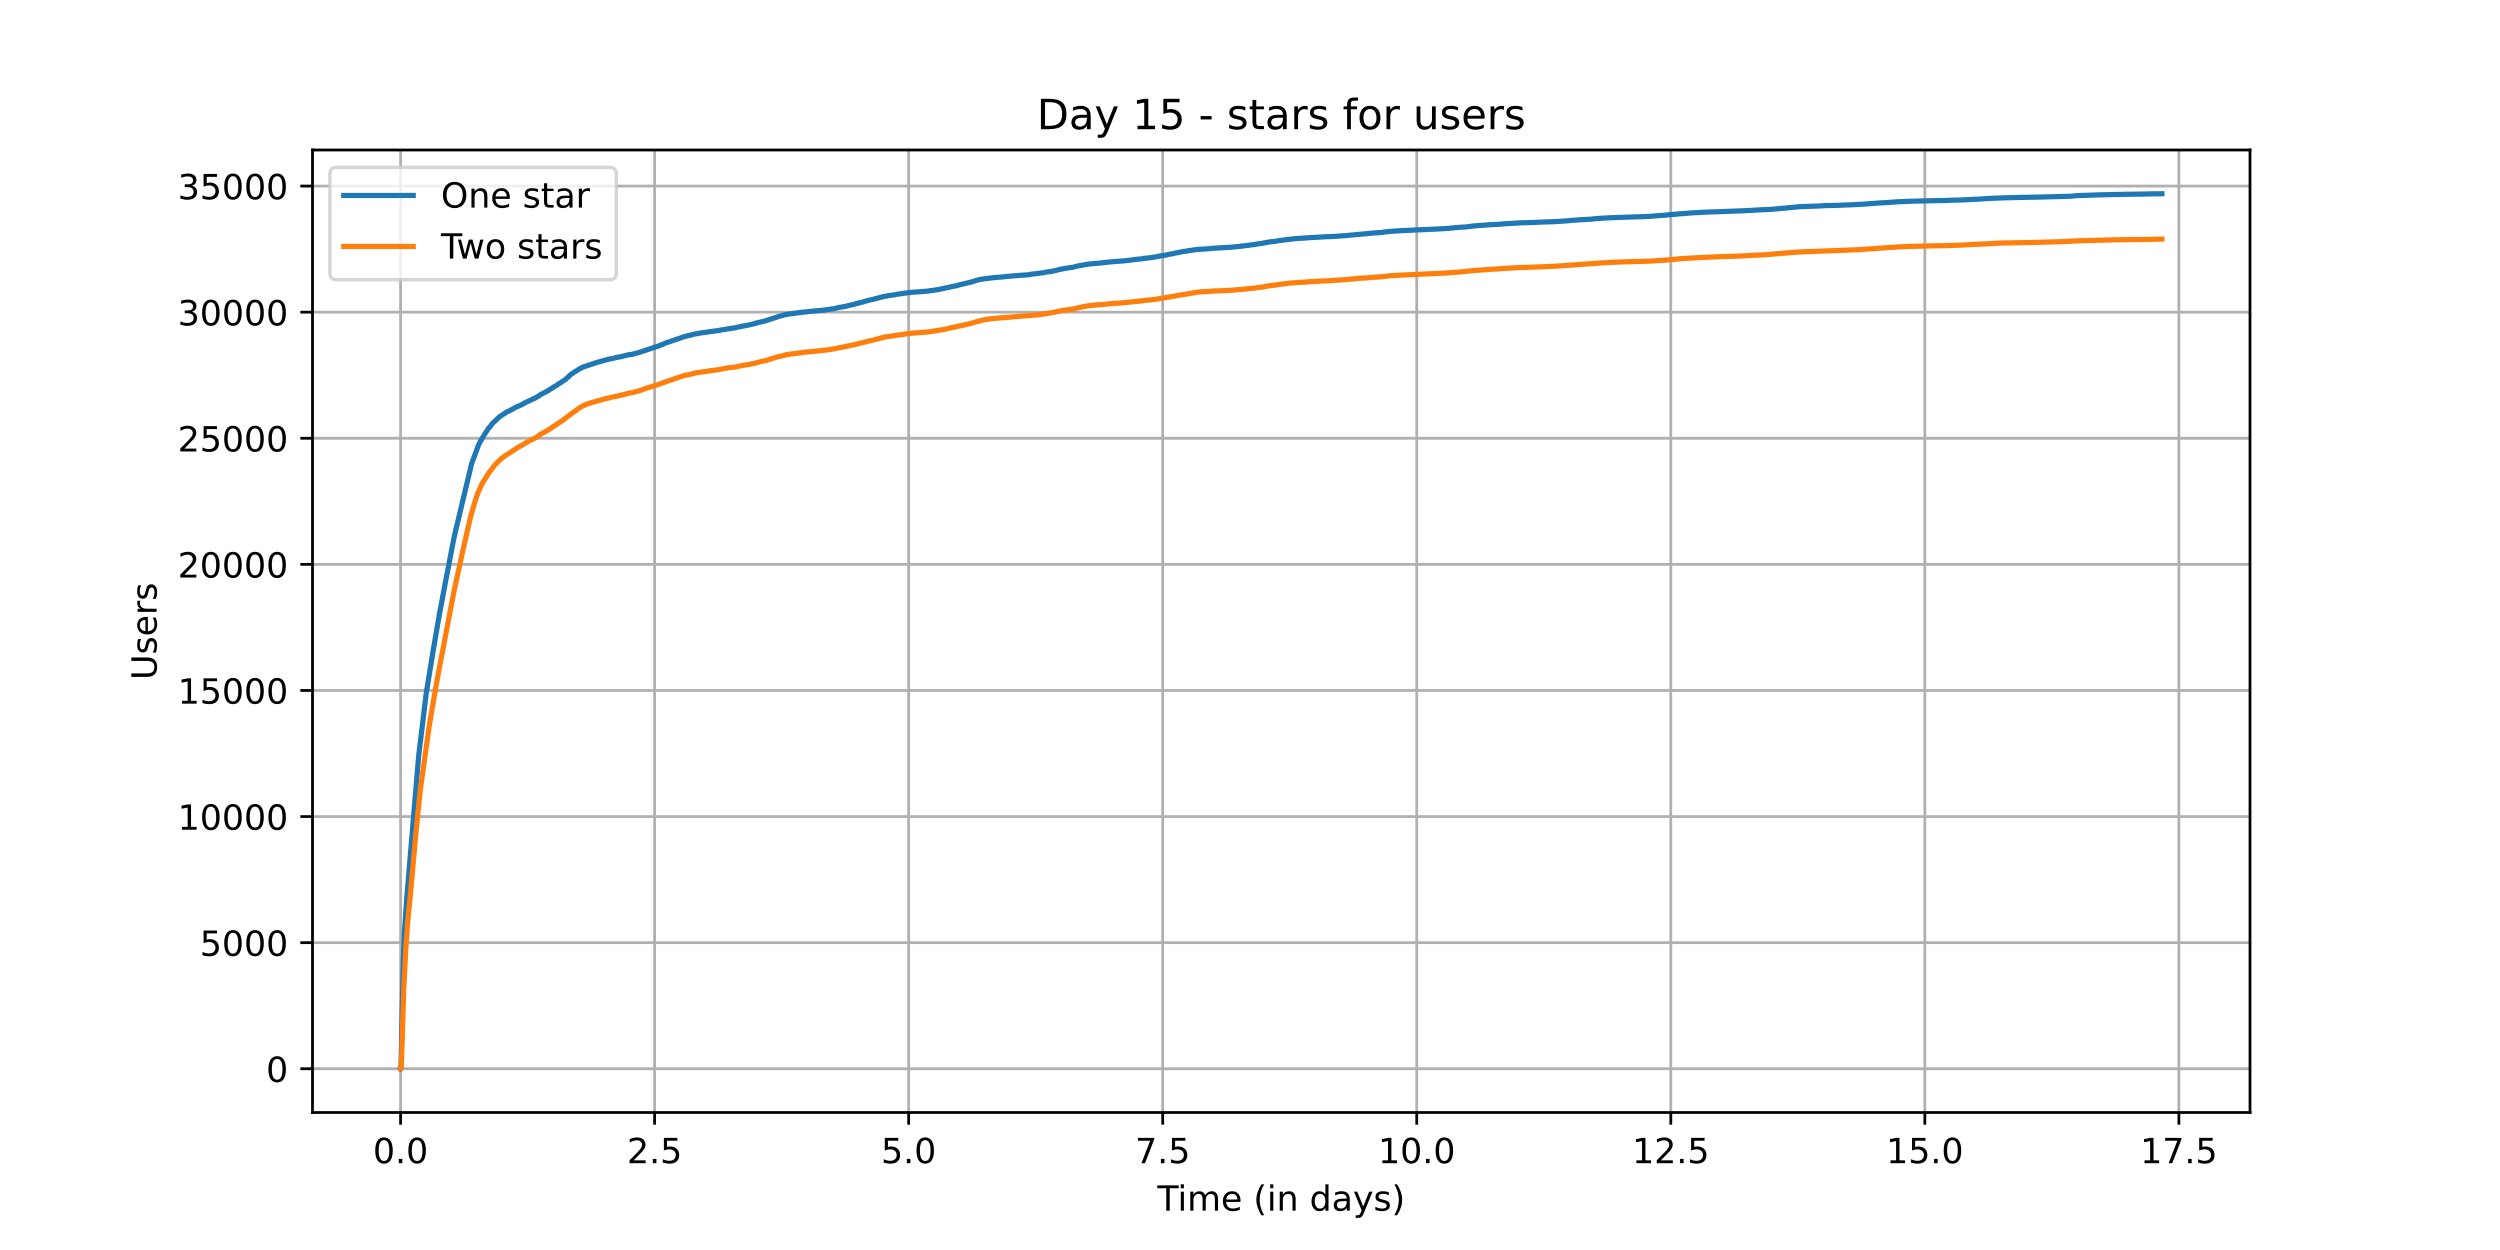 <?xml version="1.0" encoding="utf-8" standalone="no"?>
<!DOCTYPE svg PUBLIC "-//W3C//DTD SVG 1.1//EN"
  "http://www.w3.org/Graphics/SVG/1.1/DTD/svg11.dtd">
<!-- Created with matplotlib (https://matplotlib.org/) -->
<svg height="360pt" version="1.1" viewBox="0 0 720 360" width="720pt" xmlns="http://www.w3.org/2000/svg" xmlns:xlink="http://www.w3.org/1999/xlink">
 <defs>
  <style type="text/css">*{stroke-linecap:butt;stroke-linejoin:round;}</style>
 </defs>
 <g id="figure_1">
  <g id="patch_1">
   <path d="M 0 360 
L 720 360 
L 720 0 
L 0 0 
z
" style="fill:#ffffff;"/>
  </g>
  <g id="axes_1">
   <g id="patch_2">
    <path d="M 90 320.4 
L 648 320.4 
L 648 43.2 
L 90 43.2 
z
" style="fill:#ffffff;"/>
   </g>
   <g id="matplotlib.axis_1">
    <g id="xtick_1">
     <g id="line2d_1">
      <path clip-path="url(#p271e8764bf)" d="M 115.364 320.4 
L 115.364 43.2 
" style="fill:none;stroke:#b0b0b0;stroke-linecap:square;stroke-width:0.8;"/>
     </g>
     <g id="line2d_2">
      <defs>
       <path d="M 0 0 
L 0 3.5 
" id="m1f4ea721f4" style="stroke:#000000;stroke-width:0.8;"/>
      </defs>
      <g>
       <use style="stroke:#000000;stroke-width:0.8;" x="115.364" xlink:href="#m1f4ea721f4" y="320.4"/>
      </g>
     </g>
     <g id="text_1">
      <!-- 0.0 -->
      <g transform="translate(107.412 334.998)scale(0.1 -0.1)">
       <defs>
        <path d="M 31.781 66.406 
Q 24.172 66.406 20.328 58.906 
Q 16.5 51.422 16.5 36.375 
Q 16.5 21.391 20.328 13.891 
Q 24.172 6.391 31.781 6.391 
Q 39.453 6.391 43.281 13.891 
Q 47.125 21.391 47.125 36.375 
Q 47.125 51.422 43.281 58.906 
Q 39.453 66.406 31.781 66.406 
z
M 31.781 74.219 
Q 44.047 74.219 50.516 64.516 
Q 56.984 54.828 56.984 36.375 
Q 56.984 17.969 50.516 8.266 
Q 44.047 -1.422 31.781 -1.422 
Q 19.531 -1.422 13.062 8.266 
Q 6.594 17.969 6.594 36.375 
Q 6.594 54.828 13.062 64.516 
Q 19.531 74.219 31.781 74.219 
z
" id="DejaVuSans-48"/>
        <path d="M 10.688 12.406 
L 21 12.406 
L 21 0 
L 10.688 0 
z
" id="DejaVuSans-46"/>
       </defs>
       <use xlink:href="#DejaVuSans-48"/>
       <use x="63.623" xlink:href="#DejaVuSans-46"/>
       <use x="95.41" xlink:href="#DejaVuSans-48"/>
      </g>
     </g>
    </g>
    <g id="xtick_2">
     <g id="line2d_3">
      <path clip-path="url(#p271e8764bf)" d="M 188.529 320.4 
L 188.529 43.2 
" style="fill:none;stroke:#b0b0b0;stroke-linecap:square;stroke-width:0.8;"/>
     </g>
     <g id="line2d_4">
      <g>
       <use style="stroke:#000000;stroke-width:0.8;" x="188.529" xlink:href="#m1f4ea721f4" y="320.4"/>
      </g>
     </g>
     <g id="text_2">
      <!-- 2.5 -->
      <g transform="translate(180.577 334.998)scale(0.1 -0.1)">
       <defs>
        <path d="M 19.188 8.297 
L 53.609 8.297 
L 53.609 0 
L 7.328 0 
L 7.328 8.297 
Q 12.938 14.109 22.625 23.891 
Q 32.328 33.688 34.812 36.531 
Q 39.547 41.844 41.422 45.531 
Q 43.312 49.219 43.312 52.781 
Q 43.312 58.594 39.234 62.25 
Q 35.156 65.922 28.609 65.922 
Q 23.969 65.922 18.812 64.312 
Q 13.672 62.703 7.812 59.422 
L 7.812 69.391 
Q 13.766 71.781 18.938 73 
Q 24.125 74.219 28.422 74.219 
Q 39.75 74.219 46.484 68.547 
Q 53.219 62.891 53.219 53.422 
Q 53.219 48.922 51.531 44.891 
Q 49.859 40.875 45.406 35.406 
Q 44.188 33.984 37.641 27.219 
Q 31.109 20.453 19.188 8.297 
z
" id="DejaVuSans-50"/>
        <path d="M 10.797 72.906 
L 49.516 72.906 
L 49.516 64.594 
L 19.828 64.594 
L 19.828 46.734 
Q 21.969 47.469 24.109 47.828 
Q 26.266 48.188 28.422 48.188 
Q 40.625 48.188 47.75 41.5 
Q 54.891 34.812 54.891 23.391 
Q 54.891 11.625 47.562 5.094 
Q 40.234 -1.422 26.906 -1.422 
Q 22.312 -1.422 17.547 -0.641 
Q 12.797 0.141 7.719 1.703 
L 7.719 11.625 
Q 12.109 9.234 16.797 8.062 
Q 21.484 6.891 26.703 6.891 
Q 35.156 6.891 40.078 11.328 
Q 45.016 15.766 45.016 23.391 
Q 45.016 31 40.078 35.438 
Q 35.156 39.891 26.703 39.891 
Q 22.75 39.891 18.812 39.016 
Q 14.891 38.141 10.797 36.281 
z
" id="DejaVuSans-53"/>
       </defs>
       <use xlink:href="#DejaVuSans-50"/>
       <use x="63.623" xlink:href="#DejaVuSans-46"/>
       <use x="95.41" xlink:href="#DejaVuSans-53"/>
      </g>
     </g>
    </g>
    <g id="xtick_3">
     <g id="line2d_5">
      <path clip-path="url(#p271e8764bf)" d="M 261.694 320.4 
L 261.694 43.2 
" style="fill:none;stroke:#b0b0b0;stroke-linecap:square;stroke-width:0.8;"/>
     </g>
     <g id="line2d_6">
      <g>
       <use style="stroke:#000000;stroke-width:0.8;" x="261.694" xlink:href="#m1f4ea721f4" y="320.4"/>
      </g>
     </g>
     <g id="text_3">
      <!-- 5.0 -->
      <g transform="translate(253.742 334.998)scale(0.1 -0.1)">
       <use xlink:href="#DejaVuSans-53"/>
       <use x="63.623" xlink:href="#DejaVuSans-46"/>
       <use x="95.41" xlink:href="#DejaVuSans-48"/>
      </g>
     </g>
    </g>
    <g id="xtick_4">
     <g id="line2d_7">
      <path clip-path="url(#p271e8764bf)" d="M 334.859 320.4 
L 334.859 43.2 
" style="fill:none;stroke:#b0b0b0;stroke-linecap:square;stroke-width:0.8;"/>
     </g>
     <g id="line2d_8">
      <g>
       <use style="stroke:#000000;stroke-width:0.8;" x="334.859" xlink:href="#m1f4ea721f4" y="320.4"/>
      </g>
     </g>
     <g id="text_4">
      <!-- 7.5 -->
      <g transform="translate(326.907 334.998)scale(0.1 -0.1)">
       <defs>
        <path d="M 8.203 72.906 
L 55.078 72.906 
L 55.078 68.703 
L 28.609 0 
L 18.312 0 
L 43.219 64.594 
L 8.203 64.594 
z
" id="DejaVuSans-55"/>
       </defs>
       <use xlink:href="#DejaVuSans-55"/>
       <use x="63.623" xlink:href="#DejaVuSans-46"/>
       <use x="95.41" xlink:href="#DejaVuSans-53"/>
      </g>
     </g>
    </g>
    <g id="xtick_5">
     <g id="line2d_9">
      <path clip-path="url(#p271e8764bf)" d="M 408.024 320.4 
L 408.024 43.2 
" style="fill:none;stroke:#b0b0b0;stroke-linecap:square;stroke-width:0.8;"/>
     </g>
     <g id="line2d_10">
      <g>
       <use style="stroke:#000000;stroke-width:0.8;" x="408.024" xlink:href="#m1f4ea721f4" y="320.4"/>
      </g>
     </g>
     <g id="text_5">
      <!-- 10.0 -->
      <g transform="translate(396.891 334.998)scale(0.1 -0.1)">
       <defs>
        <path d="M 12.406 8.297 
L 28.516 8.297 
L 28.516 63.922 
L 10.984 60.406 
L 10.984 69.391 
L 28.422 72.906 
L 38.281 72.906 
L 38.281 8.297 
L 54.391 8.297 
L 54.391 0 
L 12.406 0 
z
" id="DejaVuSans-49"/>
       </defs>
       <use xlink:href="#DejaVuSans-49"/>
       <use x="63.623" xlink:href="#DejaVuSans-48"/>
       <use x="127.246" xlink:href="#DejaVuSans-46"/>
       <use x="159.033" xlink:href="#DejaVuSans-48"/>
      </g>
     </g>
    </g>
    <g id="xtick_6">
     <g id="line2d_11">
      <path clip-path="url(#p271e8764bf)" d="M 481.189 320.4 
L 481.189 43.2 
" style="fill:none;stroke:#b0b0b0;stroke-linecap:square;stroke-width:0.8;"/>
     </g>
     <g id="line2d_12">
      <g>
       <use style="stroke:#000000;stroke-width:0.8;" x="481.189" xlink:href="#m1f4ea721f4" y="320.4"/>
      </g>
     </g>
     <g id="text_6">
      <!-- 12.5 -->
      <g transform="translate(470.056 334.998)scale(0.1 -0.1)">
       <use xlink:href="#DejaVuSans-49"/>
       <use x="63.623" xlink:href="#DejaVuSans-50"/>
       <use x="127.246" xlink:href="#DejaVuSans-46"/>
       <use x="159.033" xlink:href="#DejaVuSans-53"/>
      </g>
     </g>
    </g>
    <g id="xtick_7">
     <g id="line2d_13">
      <path clip-path="url(#p271e8764bf)" d="M 554.354 320.4 
L 554.354 43.2 
" style="fill:none;stroke:#b0b0b0;stroke-linecap:square;stroke-width:0.8;"/>
     </g>
     <g id="line2d_14">
      <g>
       <use style="stroke:#000000;stroke-width:0.8;" x="554.354" xlink:href="#m1f4ea721f4" y="320.4"/>
      </g>
     </g>
     <g id="text_7">
      <!-- 15.0 -->
      <g transform="translate(543.221 334.998)scale(0.1 -0.1)">
       <use xlink:href="#DejaVuSans-49"/>
       <use x="63.623" xlink:href="#DejaVuSans-53"/>
       <use x="127.246" xlink:href="#DejaVuSans-46"/>
       <use x="159.033" xlink:href="#DejaVuSans-48"/>
      </g>
     </g>
    </g>
    <g id="xtick_8">
     <g id="line2d_15">
      <path clip-path="url(#p271e8764bf)" d="M 627.519 320.4 
L 627.519 43.2 
" style="fill:none;stroke:#b0b0b0;stroke-linecap:square;stroke-width:0.8;"/>
     </g>
     <g id="line2d_16">
      <g>
       <use style="stroke:#000000;stroke-width:0.8;" x="627.519" xlink:href="#m1f4ea721f4" y="320.4"/>
      </g>
     </g>
     <g id="text_8">
      <!-- 17.5 -->
      <g transform="translate(616.386 334.998)scale(0.1 -0.1)">
       <use xlink:href="#DejaVuSans-49"/>
       <use x="63.623" xlink:href="#DejaVuSans-55"/>
       <use x="127.246" xlink:href="#DejaVuSans-46"/>
       <use x="159.033" xlink:href="#DejaVuSans-53"/>
      </g>
     </g>
    </g>
    <g id="text_9">
     <!-- Time (in days) -->
     <g transform="translate(333.327 348.677)scale(0.1 -0.1)">
      <defs>
       <path d="M -0.297 72.906 
L 61.375 72.906 
L 61.375 64.594 
L 35.5 64.594 
L 35.5 0 
L 25.594 0 
L 25.594 64.594 
L -0.297 64.594 
z
" id="DejaVuSans-84"/>
       <path d="M 9.422 54.688 
L 18.406 54.688 
L 18.406 0 
L 9.422 0 
z
M 9.422 75.984 
L 18.406 75.984 
L 18.406 64.594 
L 9.422 64.594 
z
" id="DejaVuSans-105"/>
       <path d="M 52 44.188 
Q 55.375 50.25 60.062 53.125 
Q 64.75 56 71.094 56 
Q 79.641 56 84.281 50.016 
Q 88.922 44.047 88.922 33.016 
L 88.922 0 
L 79.891 0 
L 79.891 32.719 
Q 79.891 40.578 77.094 44.375 
Q 74.312 48.188 68.609 48.188 
Q 61.625 48.188 57.562 43.547 
Q 53.516 38.922 53.516 30.906 
L 53.516 0 
L 44.484 0 
L 44.484 32.719 
Q 44.484 40.625 41.703 44.406 
Q 38.922 48.188 33.109 48.188 
Q 26.219 48.188 22.156 43.531 
Q 18.109 38.875 18.109 30.906 
L 18.109 0 
L 9.078 0 
L 9.078 54.688 
L 18.109 54.688 
L 18.109 46.188 
Q 21.188 51.219 25.484 53.609 
Q 29.781 56 35.688 56 
Q 41.656 56 45.828 52.969 
Q 50 49.953 52 44.188 
z
" id="DejaVuSans-109"/>
       <path d="M 56.203 29.594 
L 56.203 25.203 
L 14.891 25.203 
Q 15.484 15.922 20.484 11.062 
Q 25.484 6.203 34.422 6.203 
Q 39.594 6.203 44.453 7.469 
Q 49.312 8.734 54.109 11.281 
L 54.109 2.781 
Q 49.266 0.734 44.188 -0.344 
Q 39.109 -1.422 33.891 -1.422 
Q 20.797 -1.422 13.156 6.188 
Q 5.516 13.812 5.516 26.812 
Q 5.516 40.234 12.766 48.109 
Q 20.016 56 32.328 56 
Q 43.359 56 49.781 48.891 
Q 56.203 41.797 56.203 29.594 
z
M 47.219 32.234 
Q 47.125 39.594 43.094 43.984 
Q 39.062 48.391 32.422 48.391 
Q 24.906 48.391 20.391 44.141 
Q 15.875 39.891 15.188 32.172 
z
" id="DejaVuSans-101"/>
       <path id="DejaVuSans-32"/>
       <path d="M 31 75.875 
Q 24.469 64.656 21.281 53.656 
Q 18.109 42.672 18.109 31.391 
Q 18.109 20.125 21.312 9.062 
Q 24.516 -2 31 -13.188 
L 23.188 -13.188 
Q 15.875 -1.703 12.234 9.375 
Q 8.594 20.453 8.594 31.391 
Q 8.594 42.281 12.203 53.312 
Q 15.828 64.359 23.188 75.875 
z
" id="DejaVuSans-40"/>
       <path d="M 54.891 33.016 
L 54.891 0 
L 45.906 0 
L 45.906 32.719 
Q 45.906 40.484 42.875 44.328 
Q 39.844 48.188 33.797 48.188 
Q 26.516 48.188 22.312 43.547 
Q 18.109 38.922 18.109 30.906 
L 18.109 0 
L 9.078 0 
L 9.078 54.688 
L 18.109 54.688 
L 18.109 46.188 
Q 21.344 51.125 25.703 53.562 
Q 30.078 56 35.797 56 
Q 45.219 56 50.047 50.172 
Q 54.891 44.344 54.891 33.016 
z
" id="DejaVuSans-110"/>
       <path d="M 45.406 46.391 
L 45.406 75.984 
L 54.391 75.984 
L 54.391 0 
L 45.406 0 
L 45.406 8.203 
Q 42.578 3.328 38.25 0.953 
Q 33.938 -1.422 27.875 -1.422 
Q 17.969 -1.422 11.734 6.484 
Q 5.516 14.406 5.516 27.297 
Q 5.516 40.188 11.734 48.094 
Q 17.969 56 27.875 56 
Q 33.938 56 38.25 53.625 
Q 42.578 51.266 45.406 46.391 
z
M 14.797 27.297 
Q 14.797 17.391 18.875 11.75 
Q 22.953 6.109 30.078 6.109 
Q 37.203 6.109 41.297 11.75 
Q 45.406 17.391 45.406 27.297 
Q 45.406 37.203 41.297 42.844 
Q 37.203 48.484 30.078 48.484 
Q 22.953 48.484 18.875 42.844 
Q 14.797 37.203 14.797 27.297 
z
" id="DejaVuSans-100"/>
       <path d="M 34.281 27.484 
Q 23.391 27.484 19.188 25 
Q 14.984 22.516 14.984 16.5 
Q 14.984 11.719 18.141 8.906 
Q 21.297 6.109 26.703 6.109 
Q 34.188 6.109 38.703 11.406 
Q 43.219 16.703 43.219 25.484 
L 43.219 27.484 
z
M 52.203 31.203 
L 52.203 0 
L 43.219 0 
L 43.219 8.297 
Q 40.141 3.328 35.547 0.953 
Q 30.953 -1.422 24.312 -1.422 
Q 15.922 -1.422 10.953 3.297 
Q 6 8.016 6 15.922 
Q 6 25.141 12.172 29.828 
Q 18.359 34.516 30.609 34.516 
L 43.219 34.516 
L 43.219 35.406 
Q 43.219 41.609 39.141 45 
Q 35.062 48.391 27.688 48.391 
Q 23 48.391 18.547 47.266 
Q 14.109 46.141 10.016 43.891 
L 10.016 52.203 
Q 14.938 54.109 19.578 55.047 
Q 24.219 56 28.609 56 
Q 40.484 56 46.344 49.844 
Q 52.203 43.703 52.203 31.203 
z
" id="DejaVuSans-97"/>
       <path d="M 32.172 -5.078 
Q 28.375 -14.844 24.75 -17.812 
Q 21.141 -20.797 15.094 -20.797 
L 7.906 -20.797 
L 7.906 -13.281 
L 13.188 -13.281 
Q 16.891 -13.281 18.938 -11.516 
Q 21 -9.766 23.484 -3.219 
L 25.094 0.875 
L 2.984 54.688 
L 12.5 54.688 
L 29.594 11.922 
L 46.688 54.688 
L 56.203 54.688 
z
" id="DejaVuSans-121"/>
       <path d="M 44.281 53.078 
L 44.281 44.578 
Q 40.484 46.531 36.375 47.5 
Q 32.281 48.484 27.875 48.484 
Q 21.188 48.484 17.844 46.438 
Q 14.5 44.391 14.5 40.281 
Q 14.5 37.156 16.891 35.375 
Q 19.281 33.594 26.516 31.984 
L 29.594 31.297 
Q 39.156 29.25 43.188 25.516 
Q 47.219 21.781 47.219 15.094 
Q 47.219 7.469 41.188 3.016 
Q 35.156 -1.422 24.609 -1.422 
Q 20.219 -1.422 15.453 -0.562 
Q 10.688 0.297 5.422 2 
L 5.422 11.281 
Q 10.406 8.688 15.234 7.391 
Q 20.062 6.109 24.812 6.109 
Q 31.156 6.109 34.562 8.281 
Q 37.984 10.453 37.984 14.406 
Q 37.984 18.062 35.516 20.016 
Q 33.062 21.969 24.703 23.781 
L 21.578 24.516 
Q 13.234 26.266 9.516 29.906 
Q 5.812 33.547 5.812 39.891 
Q 5.812 47.609 11.281 51.797 
Q 16.75 56 26.812 56 
Q 31.781 56 36.172 55.266 
Q 40.578 54.547 44.281 53.078 
z
" id="DejaVuSans-115"/>
       <path d="M 8.016 75.875 
L 15.828 75.875 
Q 23.141 64.359 26.781 53.312 
Q 30.422 42.281 30.422 31.391 
Q 30.422 20.453 26.781 9.375 
Q 23.141 -1.703 15.828 -13.188 
L 8.016 -13.188 
Q 14.5 -2 17.703 9.062 
Q 20.906 20.125 20.906 31.391 
Q 20.906 42.672 17.703 53.656 
Q 14.5 64.656 8.016 75.875 
z
" id="DejaVuSans-41"/>
      </defs>
      <use xlink:href="#DejaVuSans-84"/>
      <use x="57.959" xlink:href="#DejaVuSans-105"/>
      <use x="85.742" xlink:href="#DejaVuSans-109"/>
      <use x="183.154" xlink:href="#DejaVuSans-101"/>
      <use x="244.678" xlink:href="#DejaVuSans-32"/>
      <use x="276.465" xlink:href="#DejaVuSans-40"/>
      <use x="315.479" xlink:href="#DejaVuSans-105"/>
      <use x="343.262" xlink:href="#DejaVuSans-110"/>
      <use x="406.641" xlink:href="#DejaVuSans-32"/>
      <use x="438.428" xlink:href="#DejaVuSans-100"/>
      <use x="501.904" xlink:href="#DejaVuSans-97"/>
      <use x="563.184" xlink:href="#DejaVuSans-121"/>
      <use x="622.363" xlink:href="#DejaVuSans-115"/>
      <use x="674.463" xlink:href="#DejaVuSans-41"/>
     </g>
    </g>
   </g>
   <g id="matplotlib.axis_2">
    <g id="ytick_1">
     <g id="line2d_17">
      <path clip-path="url(#p271e8764bf)" d="M 90 307.8 
L 648 307.8 
" style="fill:none;stroke:#b0b0b0;stroke-linecap:square;stroke-width:0.8;"/>
     </g>
     <g id="line2d_18">
      <defs>
       <path d="M 0 0 
L -3.5 0 
" id="m365f421723" style="stroke:#000000;stroke-width:0.8;"/>
      </defs>
      <g>
       <use style="stroke:#000000;stroke-width:0.8;" x="90" xlink:href="#m365f421723" y="307.8"/>
      </g>
     </g>
     <g id="text_10">
      <!-- 0 -->
      <g transform="translate(76.638 311.599)scale(0.1 -0.1)">
       <use xlink:href="#DejaVuSans-48"/>
      </g>
     </g>
    </g>
    <g id="ytick_2">
     <g id="line2d_19">
      <path clip-path="url(#p271e8764bf)" d="M 90 271.485 
L 648 271.485 
" style="fill:none;stroke:#b0b0b0;stroke-linecap:square;stroke-width:0.8;"/>
     </g>
     <g id="line2d_20">
      <g>
       <use style="stroke:#000000;stroke-width:0.8;" x="90" xlink:href="#m365f421723" y="271.485"/>
      </g>
     </g>
     <g id="text_11">
      <!-- 5000 -->
      <g transform="translate(57.55 275.284)scale(0.1 -0.1)">
       <use xlink:href="#DejaVuSans-53"/>
       <use x="63.623" xlink:href="#DejaVuSans-48"/>
       <use x="127.246" xlink:href="#DejaVuSans-48"/>
       <use x="190.869" xlink:href="#DejaVuSans-48"/>
      </g>
     </g>
    </g>
    <g id="ytick_3">
     <g id="line2d_21">
      <path clip-path="url(#p271e8764bf)" d="M 90 235.169 
L 648 235.169 
" style="fill:none;stroke:#b0b0b0;stroke-linecap:square;stroke-width:0.8;"/>
     </g>
     <g id="line2d_22">
      <g>
       <use style="stroke:#000000;stroke-width:0.8;" x="90" xlink:href="#m365f421723" y="235.169"/>
      </g>
     </g>
     <g id="text_12">
      <!-- 10000 -->
      <g transform="translate(51.188 238.968)scale(0.1 -0.1)">
       <use xlink:href="#DejaVuSans-49"/>
       <use x="63.623" xlink:href="#DejaVuSans-48"/>
       <use x="127.246" xlink:href="#DejaVuSans-48"/>
       <use x="190.869" xlink:href="#DejaVuSans-48"/>
       <use x="254.492" xlink:href="#DejaVuSans-48"/>
      </g>
     </g>
    </g>
    <g id="ytick_4">
     <g id="line2d_23">
      <path clip-path="url(#p271e8764bf)" d="M 90 198.854 
L 648 198.854 
" style="fill:none;stroke:#b0b0b0;stroke-linecap:square;stroke-width:0.8;"/>
     </g>
     <g id="line2d_24">
      <g>
       <use style="stroke:#000000;stroke-width:0.8;" x="90" xlink:href="#m365f421723" y="198.854"/>
      </g>
     </g>
     <g id="text_13">
      <!-- 15000 -->
      <g transform="translate(51.188 202.653)scale(0.1 -0.1)">
       <use xlink:href="#DejaVuSans-49"/>
       <use x="63.623" xlink:href="#DejaVuSans-53"/>
       <use x="127.246" xlink:href="#DejaVuSans-48"/>
       <use x="190.869" xlink:href="#DejaVuSans-48"/>
       <use x="254.492" xlink:href="#DejaVuSans-48"/>
      </g>
     </g>
    </g>
    <g id="ytick_5">
     <g id="line2d_25">
      <path clip-path="url(#p271e8764bf)" d="M 90 162.538 
L 648 162.538 
" style="fill:none;stroke:#b0b0b0;stroke-linecap:square;stroke-width:0.8;"/>
     </g>
     <g id="line2d_26">
      <g>
       <use style="stroke:#000000;stroke-width:0.8;" x="90" xlink:href="#m365f421723" y="162.538"/>
      </g>
     </g>
     <g id="text_14">
      <!-- 20000 -->
      <g transform="translate(51.188 166.338)scale(0.1 -0.1)">
       <use xlink:href="#DejaVuSans-50"/>
       <use x="63.623" xlink:href="#DejaVuSans-48"/>
       <use x="127.246" xlink:href="#DejaVuSans-48"/>
       <use x="190.869" xlink:href="#DejaVuSans-48"/>
       <use x="254.492" xlink:href="#DejaVuSans-48"/>
      </g>
     </g>
    </g>
    <g id="ytick_6">
     <g id="line2d_27">
      <path clip-path="url(#p271e8764bf)" d="M 90 126.223 
L 648 126.223 
" style="fill:none;stroke:#b0b0b0;stroke-linecap:square;stroke-width:0.8;"/>
     </g>
     <g id="line2d_28">
      <g>
       <use style="stroke:#000000;stroke-width:0.8;" x="90" xlink:href="#m365f421723" y="126.223"/>
      </g>
     </g>
     <g id="text_15">
      <!-- 25000 -->
      <g transform="translate(51.188 130.022)scale(0.1 -0.1)">
       <use xlink:href="#DejaVuSans-50"/>
       <use x="63.623" xlink:href="#DejaVuSans-53"/>
       <use x="127.246" xlink:href="#DejaVuSans-48"/>
       <use x="190.869" xlink:href="#DejaVuSans-48"/>
       <use x="254.492" xlink:href="#DejaVuSans-48"/>
      </g>
     </g>
    </g>
    <g id="ytick_7">
     <g id="line2d_29">
      <path clip-path="url(#p271e8764bf)" d="M 90 89.907 
L 648 89.907 
" style="fill:none;stroke:#b0b0b0;stroke-linecap:square;stroke-width:0.8;"/>
     </g>
     <g id="line2d_30">
      <g>
       <use style="stroke:#000000;stroke-width:0.8;" x="90" xlink:href="#m365f421723" y="89.907"/>
      </g>
     </g>
     <g id="text_16">
      <!-- 30000 -->
      <g transform="translate(51.188 93.707)scale(0.1 -0.1)">
       <defs>
        <path d="M 40.578 39.312 
Q 47.656 37.797 51.625 33 
Q 55.609 28.219 55.609 21.188 
Q 55.609 10.406 48.188 4.484 
Q 40.766 -1.422 27.094 -1.422 
Q 22.516 -1.422 17.656 -0.516 
Q 12.797 0.391 7.625 2.203 
L 7.625 11.719 
Q 11.719 9.328 16.594 8.109 
Q 21.484 6.891 26.812 6.891 
Q 36.078 6.891 40.938 10.547 
Q 45.797 14.203 45.797 21.188 
Q 45.797 27.641 41.281 31.266 
Q 36.766 34.906 28.719 34.906 
L 20.219 34.906 
L 20.219 43.016 
L 29.109 43.016 
Q 36.375 43.016 40.234 45.922 
Q 44.094 48.828 44.094 54.297 
Q 44.094 59.906 40.109 62.906 
Q 36.141 65.922 28.719 65.922 
Q 24.656 65.922 20.016 65.031 
Q 15.375 64.156 9.812 62.312 
L 9.812 71.094 
Q 15.438 72.656 20.344 73.438 
Q 25.25 74.219 29.594 74.219 
Q 40.828 74.219 47.359 69.109 
Q 53.906 64.016 53.906 55.328 
Q 53.906 49.266 50.438 45.094 
Q 46.969 40.922 40.578 39.312 
z
" id="DejaVuSans-51"/>
       </defs>
       <use xlink:href="#DejaVuSans-51"/>
       <use x="63.623" xlink:href="#DejaVuSans-48"/>
       <use x="127.246" xlink:href="#DejaVuSans-48"/>
       <use x="190.869" xlink:href="#DejaVuSans-48"/>
       <use x="254.492" xlink:href="#DejaVuSans-48"/>
      </g>
     </g>
    </g>
    <g id="ytick_8">
     <g id="line2d_31">
      <path clip-path="url(#p271e8764bf)" d="M 90 53.592 
L 648 53.592 
" style="fill:none;stroke:#b0b0b0;stroke-linecap:square;stroke-width:0.8;"/>
     </g>
     <g id="line2d_32">
      <g>
       <use style="stroke:#000000;stroke-width:0.8;" x="90" xlink:href="#m365f421723" y="53.592"/>
      </g>
     </g>
     <g id="text_17">
      <!-- 35000 -->
      <g transform="translate(51.188 57.391)scale(0.1 -0.1)">
       <use xlink:href="#DejaVuSans-51"/>
       <use x="63.623" xlink:href="#DejaVuSans-53"/>
       <use x="127.246" xlink:href="#DejaVuSans-48"/>
       <use x="190.869" xlink:href="#DejaVuSans-48"/>
       <use x="254.492" xlink:href="#DejaVuSans-48"/>
      </g>
     </g>
    </g>
    <g id="text_18">
     <!-- Users -->
     <g transform="translate(45.108 195.801)rotate(-90)scale(0.1 -0.1)">
      <defs>
       <path d="M 8.688 72.906 
L 18.609 72.906 
L 18.609 28.609 
Q 18.609 16.891 22.844 11.734 
Q 27.094 6.594 36.625 6.594 
Q 46.094 6.594 50.344 11.734 
Q 54.594 16.891 54.594 28.609 
L 54.594 72.906 
L 64.5 72.906 
L 64.5 27.391 
Q 64.5 13.141 57.438 5.859 
Q 50.391 -1.422 36.625 -1.422 
Q 22.797 -1.422 15.734 5.859 
Q 8.688 13.141 8.688 27.391 
z
" id="DejaVuSans-85"/>
       <path d="M 41.109 46.297 
Q 39.594 47.172 37.812 47.578 
Q 36.031 48 33.891 48 
Q 26.266 48 22.188 43.047 
Q 18.109 38.094 18.109 28.812 
L 18.109 0 
L 9.078 0 
L 9.078 54.688 
L 18.109 54.688 
L 18.109 46.188 
Q 20.953 51.172 25.484 53.578 
Q 30.031 56 36.531 56 
Q 37.453 56 38.578 55.875 
Q 39.703 55.766 41.062 55.516 
z
" id="DejaVuSans-114"/>
      </defs>
      <use xlink:href="#DejaVuSans-85"/>
      <use x="73.193" xlink:href="#DejaVuSans-115"/>
      <use x="125.293" xlink:href="#DejaVuSans-101"/>
      <use x="186.816" xlink:href="#DejaVuSans-114"/>
      <use x="227.93" xlink:href="#DejaVuSans-115"/>
     </g>
    </g>
   </g>
   <g id="line2d_33">
    <path clip-path="url(#p271e8764bf)" d="M 115.364 307.8 
L 115.422 307.742 
L 115.503 306.558 
L 115.664 299.171 
L 116.187 275.654 
L 116.53 267.584 
L 117.154 258.593 
L 120.563 217.847 
L 122.758 199.638 
L 124.692 187.719 
L 124.914 186.412 
L 126.706 175.99 
L 126.988 174.61 
L 127.29 172.983 
L 128.579 166.119 
L 128.761 165.269 
L 129.163 163.134 
L 130.231 157.556 
L 130.573 155.813 
L 130.895 154.2 
L 135.812 133.588 
L 137.786 128.249 
L 137.867 128.06 
L 138.25 127.283 
L 139.781 124.727 
L 140.184 124.138 
L 140.627 123.419 
L 141.03 123.02 
L 141.332 122.613 
L 141.876 121.88 
L 142.057 121.72 
L 142.178 121.625 
L 142.42 121.4 
L 142.662 121.197 
L 142.943 120.906 
L 144.011 119.911 
L 144.192 119.802 
L 145.824 118.742 
L 145.965 118.633 
L 147.093 118.117 
L 147.938 117.631 
L 148.12 117.522 
L 148.744 117.195 
L 148.966 117.108 
L 149.248 116.999 
L 149.691 116.81 
L 150.557 116.403 
L 150.799 116.236 
L 150.959 116.127 
L 151.604 115.8 
L 152.712 115.285 
L 152.933 115.198 
L 153.114 115.103 
L 153.376 114.965 
L 153.658 114.863 
L 154.262 114.566 
L 154.605 114.34 
L 154.827 114.217 
L 155.311 113.926 
L 155.754 113.592 
L 156.016 113.483 
L 156.318 113.302 
L 156.56 113.193 
L 157.225 112.852 
L 157.526 112.684 
L 157.748 112.576 
L 158.07 112.358 
L 158.232 112.249 
L 159.581 111.399 
L 160.145 111.094 
L 160.428 110.876 
L 160.871 110.549 
L 161.072 110.447 
L 161.415 110.23 
L 161.616 110.121 
L 161.838 109.932 
L 161.999 109.837 
L 162.322 109.641 
L 162.665 109.409 
L 162.947 109.184 
L 163.753 108.472 
L 164.035 108.174 
L 164.236 107.993 
L 164.66 107.68 
L 164.821 107.571 
L 166.916 106.206 
L 167.621 105.85 
L 167.903 105.69 
L 168.246 105.588 
L 168.548 105.501 
L 172.194 104.288 
L 172.698 104.179 
L 174.611 103.613 
L 175.135 103.504 
L 175.336 103.439 
L 175.941 103.33 
L 176.626 103.192 
L 177.09 103.083 
L 177.412 102.974 
L 178.017 102.872 
L 178.279 102.814 
L 178.903 102.705 
L 180.031 102.414 
L 180.414 102.306 
L 181.139 102.153 
L 182.106 102.044 
L 183.577 101.63 
L 184.02 101.521 
L 184.221 101.463 
L 184.564 101.354 
L 184.765 101.281 
L 185.087 101.172 
L 189.398 99.72 
L 189.72 99.625 
L 189.921 99.524 
L 190.223 99.415 
L 190.666 99.226 
L 191.009 99.124 
L 191.594 98.834 
L 197.135 96.931 
L 197.659 96.822 
L 198.001 96.706 
L 198.767 96.546 
L 199.23 96.437 
L 199.552 96.335 
L 199.995 96.226 
L 200.257 96.168 
L 200.982 96.059 
L 201.768 95.892 
L 202.593 95.791 
L 202.835 95.747 
L 203.741 95.638 
L 204.426 95.507 
L 205.453 95.398 
L 206.037 95.304 
L 206.944 95.195 
L 207.749 95.013 
L 208.595 94.912 
L 208.776 94.868 
L 209.34 94.759 
L 209.582 94.716 
L 210.367 94.614 
L 210.548 94.563 
L 211.475 94.454 
L 212.402 94.236 
L 212.906 94.135 
L 213.167 94.076 
L 213.671 93.968 
L 214.356 93.837 
L 214.92 93.728 
L 215.564 93.612 
L 216.068 93.51 
L 216.37 93.423 
L 216.833 93.321 
L 217.075 93.278 
L 217.356 93.169 
L 217.498 93.11 
L 217.961 93.002 
L 218.122 92.943 
L 218.666 92.834 
L 219.653 92.595 
L 220.177 92.486 
L 224.046 91.215 
L 224.308 91.106 
L 225.114 90.924 
L 225.457 90.815 
L 225.78 90.714 
L 226.203 90.612 
L 226.364 90.568 
L 227.25 90.459 
L 227.532 90.394 
L 228.398 90.285 
L 228.942 90.205 
L 229.768 90.096 
L 230.292 90.024 
L 231.158 89.915 
L 231.581 89.878 
L 232.608 89.769 
L 233.112 89.704 
L 234.28 89.595 
L 234.703 89.559 
L 235.791 89.45 
L 236.153 89.435 
L 237.16 89.326 
L 237.684 89.254 
L 238.349 89.145 
L 238.852 89.079 
L 239.597 88.971 
L 240.061 88.92 
L 240.564 88.811 
L 241.652 88.535 
L 242.417 88.426 
L 243.122 88.288 
L 243.787 88.179 
L 244.169 88.041 
L 245.076 87.83 
L 245.66 87.721 
L 245.882 87.685 
L 246.204 87.583 
L 246.607 87.431 
L 247.091 87.329 
L 247.372 87.256 
L 248.42 86.995 
L 248.802 86.893 
L 249.004 86.799 
L 250.112 86.508 
L 250.474 86.399 
L 251.159 86.269 
L 251.662 86.16 
L 252.972 85.804 
L 253.395 85.702 
L 253.737 85.586 
L 254.261 85.491 
L 254.503 85.39 
L 255.248 85.281 
L 255.973 85.136 
L 256.798 85.027 
L 257.342 84.947 
L 257.926 84.838 
L 258.591 84.714 
L 259.377 84.605 
L 259.961 84.511 
L 260.807 84.402 
L 261.33 84.329 
L 262.398 84.22 
L 262.942 84.141 
L 264.754 84.032 
L 265.157 84.003 
L 266.506 83.894 
L 266.909 83.865 
L 267.675 83.763 
L 267.896 83.727 
L 268.742 83.618 
L 269.346 83.516 
L 270.212 83.407 
L 271.119 83.196 
L 271.743 83.087 
L 272.75 82.84 
L 273.314 82.739 
L 273.556 82.688 
L 273.959 82.579 
L 274.16 82.514 
L 274.885 82.405 
L 275.65 82.238 
L 276.053 82.129 
L 276.416 82.005 
L 276.879 81.896 
L 277.826 81.671 
L 278.289 81.562 
L 279.014 81.41 
L 279.437 81.301 
L 281.412 80.698 
L 281.815 80.596 
L 282.096 80.516 
L 282.781 80.407 
L 283.023 80.356 
L 283.929 80.248 
L 284.151 80.211 
L 285.137 80.102 
L 285.722 80.008 
L 286.95 79.899 
L 287.151 79.877 
L 288.622 79.768 
L 289.105 79.71 
L 290.072 79.601 
L 290.475 79.572 
L 291.683 79.47 
L 292.127 79.427 
L 293.637 79.318 
L 294.12 79.26 
L 296.135 79.151 
L 296.819 79.02 
L 297.485 78.911 
L 297.908 78.875 
L 298.855 78.766 
L 299.479 78.657 
L 300.346 78.548 
L 300.869 78.475 
L 301.312 78.366 
L 301.554 78.323 
L 302.561 78.214 
L 303.386 78.025 
L 303.991 77.923 
L 304.333 77.807 
L 304.816 77.698 
L 305.683 77.495 
L 306.347 77.393 
L 306.549 77.335 
L 307.294 77.226 
L 307.938 77.11 
L 308.825 77.001 
L 309.792 76.769 
L 310.114 76.674 
L 310.296 76.638 
L 310.86 76.529 
L 311.525 76.405 
L 312.15 76.296 
L 312.936 76.129 
L 313.863 76.02 
L 314.366 75.955 
L 315.776 75.846 
L 316.179 75.817 
L 317.247 75.708 
L 317.469 75.679 
L 318.476 75.57 
L 318.959 75.512 
L 320.047 75.403 
L 320.449 75.374 
L 321.92 75.265 
L 322.323 75.236 
L 323.692 75.134 
L 323.934 75.098 
L 324.921 74.989 
L 325.303 74.967 
L 325.908 74.858 
L 326.129 74.822 
L 327.136 74.713 
L 327.599 74.662 
L 328.768 74.553 
L 329.512 74.401 
L 330.741 74.292 
L 331.285 74.212 
L 332.03 74.103 
L 332.594 74.016 
L 333.218 73.907 
L 334.064 73.711 
L 334.89 73.602 
L 335.434 73.522 
L 336.018 73.428 
L 336.26 73.326 
L 336.905 73.21 
L 337.569 73.101 
L 338.516 72.876 
L 339.121 72.767 
L 339.826 72.621 
L 340.33 72.512 
L 340.571 72.476 
L 341.075 72.411 
L 341.76 72.302 
L 342.405 72.186 
L 343.171 72.077 
L 343.775 71.975 
L 344.661 71.866 
L 345.185 71.793 
L 347.643 71.684 
L 348.126 71.626 
L 349.153 71.517 
L 349.375 71.496 
L 351.449 71.387 
L 351.852 71.358 
L 353.786 71.249 
L 354.148 71.234 
L 355.276 71.132 
L 355.517 71.089 
L 356.786 70.987 
L 357.028 70.951 
L 357.915 70.842 
L 358.418 70.776 
L 359.422 70.675 
L 359.683 70.617 
L 360.65 70.508 
L 361.254 70.406 
L 361.959 70.297 
L 362.583 70.188 
L 363.53 70.086 
L 363.852 69.985 
L 364.376 69.912 
L 364.94 69.81 
L 365.181 69.767 
L 365.685 69.658 
L 366.168 69.6 
L 367.377 69.498 
L 367.639 69.44 
L 368.163 69.331 
L 368.767 69.229 
L 369.855 69.12 
L 370.419 69.033 
L 371.387 68.924 
L 371.891 68.859 
L 372.777 68.75 
L 373.18 68.721 
L 374.873 68.612 
L 375.255 68.59 
L 376.565 68.489 
L 376.786 68.46 
L 378.921 68.351 
L 379.304 68.329 
L 381.056 68.22 
L 381.439 68.198 
L 384.158 68.096 
L 384.359 68.082 
L 385.93 67.973 
L 386.373 67.929 
L 387.985 67.828 
L 388.206 67.791 
L 389.334 67.682 
L 389.697 67.668 
L 390.603 67.566 
L 390.824 67.544 
L 392.073 67.435 
L 392.295 67.399 
L 393.845 67.29 
L 394.289 67.247 
L 395.195 67.138 
L 395.638 67.094 
L 397.532 66.985 
L 397.875 66.978 
L 398.439 66.869 
L 398.942 66.804 
L 399.829 66.695 
L 400.252 66.658 
L 401.723 66.549 
L 402.146 66.513 
L 404.08 66.411 
L 404.281 66.397 
L 406.759 66.288 
L 406.98 66.266 
L 409.437 66.157 
L 409.8 66.143 
L 412.157 66.034 
L 412.499 66.026 
L 414.674 65.917 
L 415.057 65.896 
L 416.829 65.787 
L 417.233 65.758 
L 418.461 65.649 
L 418.985 65.576 
L 420.415 65.467 
L 420.797 65.445 
L 422.388 65.344 
L 422.57 65.3 
L 423.577 65.191 
L 424.1 65.119 
L 425.148 65.01 
L 425.53 64.988 
L 426.941 64.879 
L 427.304 64.864 
L 428.714 64.755 
L 429.137 64.719 
L 431.394 64.61 
L 431.776 64.588 
L 432.864 64.487 
L 433.065 64.465 
L 435.019 64.356 
L 435.402 64.334 
L 437.093 64.225 
L 437.517 64.189 
L 441.565 64.08 
L 441.947 64.058 
L 444.243 63.949 
L 444.586 63.942 
L 447.708 63.833 
L 448.111 63.804 
L 450.024 63.695 
L 450.447 63.659 
L 451.998 63.55 
L 452.24 63.506 
L 453.69 63.397 
L 454.094 63.368 
L 455.463 63.259 
L 455.805 63.252 
L 457.86 63.143 
L 458.283 63.107 
L 459.391 62.998 
L 459.894 62.932 
L 461.827 62.823 
L 462.21 62.802 
L 464.164 62.693 
L 464.526 62.678 
L 467.749 62.569 
L 468.132 62.547 
L 471.999 62.438 
L 472.341 62.431 
L 474.779 62.322 
L 475.122 62.315 
L 476.371 62.206 
L 476.814 62.162 
L 478.485 62.054 
L 478.868 62.032 
L 480.036 61.93 
L 480.298 61.879 
L 481.648 61.77 
L 482.03 61.748 
L 483.199 61.64 
L 483.662 61.589 
L 485.253 61.48 
L 485.656 61.451 
L 486.724 61.342 
L 486.925 61.32 
L 489.161 61.211 
L 489.544 61.189 
L 491.86 61.08 
L 492.243 61.058 
L 495.708 60.95 
L 496.11 60.92 
L 499.172 60.812 
L 499.534 60.797 
L 502.596 60.688 
L 502.818 60.659 
L 505.094 60.55 
L 505.537 60.506 
L 507.733 60.398 
L 508.075 60.39 
L 510.271 60.281 
L 510.775 60.216 
L 512.185 60.107 
L 512.729 60.027 
L 514.543 59.925 
L 514.845 59.838 
L 516.296 59.729 
L 516.78 59.671 
L 517.888 59.562 
L 518.311 59.526 
L 521.171 59.417 
L 521.534 59.402 
L 524.615 59.294 
L 525.079 59.243 
L 529.148 59.134 
L 529.49 59.126 
L 532.068 59.018 
L 532.411 59.01 
L 534.929 58.901 
L 535.331 58.872 
L 537.386 58.763 
L 537.89 58.698 
L 539.581 58.589 
L 540.065 58.531 
L 541.797 58.422 
L 542.16 58.407 
L 544.033 58.299 
L 544.477 58.255 
L 546.17 58.146 
L 546.593 58.11 
L 549.333 58.001 
L 549.756 57.964 
L 554.489 57.855 
L 554.852 57.841 
L 560.633 57.732 
L 561.056 57.696 
L 565.065 57.587 
L 565.427 57.572 
L 567.502 57.463 
L 567.945 57.42 
L 570.725 57.311 
L 571.209 57.253 
L 573.123 57.144 
L 573.526 57.115 
L 576.428 57.006 
L 576.81 56.984 
L 581.303 56.875 
L 581.665 56.86 
L 587.969 56.751 
L 588.352 56.73 
L 592.501 56.621 
L 592.844 56.613 
L 596.55 56.505 
L 597.033 56.446 
L 598.322 56.337 
L 598.685 56.323 
L 601.949 56.214 
L 602.311 56.199 
L 605.595 56.091 
L 605.938 56.083 
L 611.417 55.974 
L 611.759 55.967 
L 619.051 55.858 
L 619.434 55.836 
L 622.636 55.8 
L 622.636 55.8 
" style="fill:none;stroke:#1f77b4;stroke-linecap:square;stroke-width:1.5;"/>
   </g>
   <g id="line2d_34">
    <path clip-path="url(#p271e8764bf)" d="M 115.364 307.8 
L 115.462 307.778 
L 115.583 306.703 
L 115.825 299.694 
L 116.268 285.393 
L 116.892 272.828 
L 117.416 265.652 
L 118.425 255.085 
L 119.191 246.507 
L 119.535 242.628 
L 120.301 234.69 
L 120.623 231.567 
L 121.107 227.114 
L 123.564 209.422 
L 123.624 209.066 
L 124.188 205.652 
L 124.43 204.236 
L 124.672 202.899 
L 124.853 201.773 
L 125.941 195.491 
L 130.754 170.259 
L 130.855 169.801 
L 132.527 162.161 
L 133.212 159.001 
L 133.394 158.202 
L 133.897 155.914 
L 134.885 151.6 
L 135.408 149.349 
L 135.731 148.099 
L 136.235 146.276 
L 136.376 145.899 
L 136.658 144.911 
L 136.94 143.981 
L 137.564 142.151 
L 138.814 139.318 
L 140.244 137.059 
L 140.546 136.529 
L 142.48 133.958 
L 144.273 132.157 
L 144.555 131.953 
L 144.837 131.728 
L 144.998 131.619 
L 145.502 131.242 
L 145.622 131.133 
L 146.73 130.472 
L 147.072 130.232 
L 149.368 128.721 
L 150.234 128.293 
L 150.557 128.104 
L 151.785 127.341 
L 151.987 127.232 
L 152.47 126.949 
L 152.792 126.746 
L 153.135 126.637 
L 154.021 126.201 
L 155.23 125.453 
L 155.371 125.351 
L 155.593 125.09 
L 156.399 124.69 
L 156.681 124.538 
L 156.902 124.429 
L 157.285 124.189 
L 157.486 124.051 
L 157.748 123.942 
L 158.07 123.71 
L 158.433 123.477 
L 160.77 121.916 
L 161.173 121.654 
L 161.536 121.415 
L 161.697 121.313 
L 165.042 118.785 
L 165.385 118.568 
L 165.566 118.473 
L 166.171 117.987 
L 166.332 117.885 
L 166.876 117.464 
L 167.057 117.384 
L 167.218 117.275 
L 167.802 116.955 
L 168.084 116.81 
L 168.689 116.498 
L 168.991 116.389 
L 171.268 115.691 
L 171.509 115.597 
L 171.691 115.553 
L 172.073 115.444 
L 172.98 115.227 
L 173.362 115.118 
L 174.651 114.769 
L 175.175 114.66 
L 176.404 114.333 
L 177.09 114.224 
L 177.352 114.159 
L 177.976 114.05 
L 178.38 113.897 
L 179.105 113.752 
L 179.649 113.658 
L 179.83 113.607 
L 180.172 113.498 
L 180.515 113.389 
L 181.481 113.157 
L 182.207 113.048 
L 183.315 112.757 
L 183.677 112.655 
L 183.959 112.59 
L 184.221 112.488 
L 184.463 112.387 
L 184.966 112.285 
L 185.248 112.125 
L 185.611 112.024 
L 186.054 111.835 
L 186.356 111.748 
L 186.558 111.646 
L 187.746 111.326 
L 188.008 111.232 
L 188.209 111.174 
L 188.572 111.065 
L 196.047 108.465 
L 196.43 108.356 
L 196.793 108.232 
L 197.095 108.131 
L 197.296 108.109 
L 197.8 108 
L 198.424 107.891 
L 198.928 107.789 
L 199.23 107.695 
L 199.653 107.586 
L 199.834 107.542 
L 200.277 107.433 
L 200.6 107.339 
L 201.063 107.288 
L 201.748 107.179 
L 202.231 107.121 
L 203.218 107.012 
L 203.419 106.954 
L 204.144 106.852 
L 204.386 106.801 
L 205.232 106.692 
L 205.796 106.605 
L 206.863 106.496 
L 207.165 106.409 
L 207.709 106.3 
L 208.253 106.22 
L 208.756 106.111 
L 209.481 105.966 
L 209.985 105.901 
L 211.214 105.792 
L 211.737 105.719 
L 212.16 105.618 
L 212.462 105.523 
L 212.986 105.421 
L 213.167 105.385 
L 213.731 105.298 
L 214.255 105.189 
L 214.799 105.109 
L 215.423 105 
L 215.947 104.928 
L 216.349 104.833 
L 216.551 104.76 
L 217.196 104.659 
L 217.498 104.572 
L 217.88 104.477 
L 218.062 104.405 
L 218.545 104.296 
L 218.746 104.238 
L 219.109 104.136 
L 219.31 104.114 
L 219.733 104.005 
L 220.499 103.845 
L 220.903 103.736 
L 223.945 102.749 
L 224.61 102.647 
L 224.933 102.552 
L 225.86 102.327 
L 226.182 102.218 
L 226.847 102.095 
L 227.492 101.986 
L 227.935 101.942 
L 228.963 101.833 
L 229.527 101.746 
L 230.292 101.637 
L 230.735 101.594 
L 231.44 101.485 
L 232.064 101.376 
L 233.636 101.267 
L 234.139 101.202 
L 235.449 101.093 
L 235.952 101.027 
L 237.02 100.918 
L 237.503 100.86 
L 238.369 100.751 
L 238.832 100.7 
L 239.456 100.591 
L 240.061 100.49 
L 240.585 100.381 
L 241.37 100.207 
L 241.994 100.098 
L 242.639 99.981 
L 243.102 99.872 
L 243.807 99.734 
L 244.351 99.625 
L 245.096 99.473 
L 245.459 99.371 
L 245.68 99.335 
L 246.284 99.226 
L 247.655 98.848 
L 248.259 98.739 
L 249.487 98.405 
L 249.91 98.296 
L 250.172 98.238 
L 250.998 98.049 
L 251.421 97.94 
L 251.662 97.89 
L 252.085 97.781 
L 253.153 97.512 
L 253.536 97.417 
L 253.757 97.323 
L 254.301 97.221 
L 254.583 97.076 
L 255.429 96.967 
L 255.892 96.916 
L 256.779 96.807 
L 257.362 96.713 
L 257.947 96.611 
L 258.209 96.546 
L 259.175 96.437 
L 259.397 96.408 
L 259.9 96.343 
L 260.424 96.234 
L 260.907 96.175 
L 261.612 96.067 
L 261.834 96.037 
L 262.982 95.929 
L 263.385 95.899 
L 264.956 95.791 
L 265.419 95.74 
L 266.929 95.638 
L 267.151 95.609 
L 268.037 95.5 
L 268.661 95.391 
L 269.245 95.282 
L 269.79 95.202 
L 270.454 95.108 
L 270.635 95.072 
L 271.159 94.999 
L 271.864 94.89 
L 272.972 94.599 
L 273.536 94.505 
L 273.757 94.425 
L 274.442 94.294 
L 274.925 94.185 
L 275.771 93.997 
L 276.234 93.888 
L 276.919 93.757 
L 277.463 93.648 
L 277.806 93.532 
L 278.45 93.423 
L 278.752 93.336 
L 279.236 93.227 
L 280.364 92.936 
L 280.626 92.834 
L 280.948 92.733 
L 281.412 92.624 
L 282.68 92.275 
L 283.224 92.166 
L 283.506 92.086 
L 284.191 91.977 
L 284.694 91.912 
L 285.399 91.803 
L 285.863 91.752 
L 287.051 91.643 
L 287.212 91.614 
L 288.843 91.505 
L 289.226 91.484 
L 290.354 91.375 
L 290.737 91.353 
L 291.925 91.244 
L 292.429 91.178 
L 294.04 91.07 
L 294.503 91.019 
L 296.376 90.91 
L 296.859 90.852 
L 298.029 90.743 
L 298.251 90.714 
L 299.359 90.612 
L 299.56 90.59 
L 300.305 90.481 
L 300.789 90.423 
L 301.312 90.314 
L 301.916 90.212 
L 302.641 90.111 
L 302.883 90.067 
L 303.467 89.958 
L 304.273 89.784 
L 304.776 89.675 
L 305.058 89.61 
L 305.783 89.457 
L 306.549 89.348 
L 307.052 89.283 
L 307.576 89.174 
L 308.019 89.13 
L 308.906 89.029 
L 309.188 88.963 
L 309.591 88.869 
L 309.792 88.811 
L 310.215 88.702 
L 310.941 88.549 
L 311.424 88.44 
L 312.13 88.302 
L 312.714 88.208 
L 312.915 88.15 
L 313.621 88.041 
L 313.863 88.005 
L 315.071 87.896 
L 315.575 87.83 
L 317.267 87.721 
L 317.69 87.685 
L 318.858 87.576 
L 319.342 87.518 
L 320.53 87.416 
L 320.752 87.387 
L 322.564 87.278 
L 323.027 87.227 
L 324.236 87.118 
L 324.659 87.082 
L 325.666 86.973 
L 326.189 86.901 
L 327.599 86.792 
L 328.063 86.741 
L 329.069 86.632 
L 329.734 86.508 
L 331.043 86.399 
L 331.567 86.327 
L 332.594 86.218 
L 333.097 86.152 
L 333.681 86.043 
L 334.447 85.884 
L 335.212 85.775 
L 335.656 85.731 
L 336.24 85.622 
L 336.844 85.521 
L 337.489 85.419 
L 337.711 85.383 
L 338.194 85.274 
L 338.839 85.157 
L 339.403 85.056 
L 339.584 85.005 
L 340.41 84.896 
L 340.914 84.831 
L 341.478 84.729 
L 341.7 84.693 
L 342.264 84.591 
L 342.526 84.533 
L 343.171 84.438 
L 343.352 84.395 
L 344.057 84.286 
L 344.339 84.22 
L 344.803 84.17 
L 345.628 84.061 
L 345.83 84.046 
L 347.905 83.937 
L 348.287 83.915 
L 349.717 83.806 
L 350.08 83.792 
L 352.698 83.683 
L 353.06 83.668 
L 355.014 83.567 
L 355.215 83.545 
L 356.162 83.436 
L 356.525 83.422 
L 357.935 83.313 
L 358.156 83.284 
L 359.301 83.175 
L 359.784 83.116 
L 361.053 83.008 
L 361.536 82.949 
L 362.181 82.848 
L 362.442 82.797 
L 363.449 82.695 
L 363.671 82.666 
L 364.396 82.514 
L 365.02 82.412 
L 365.282 82.354 
L 365.806 82.245 
L 366.209 82.216 
L 367.337 82.114 
L 367.599 82.056 
L 368.263 81.933 
L 369.09 81.824 
L 369.573 81.766 
L 370.48 81.657 
L 371.004 81.584 
L 372.132 81.482 
L 372.334 81.468 
L 373.785 81.359 
L 374.208 81.322 
L 376.504 81.214 
L 377.008 81.148 
L 379.183 81.039 
L 379.647 80.988 
L 382.043 80.879 
L 382.386 80.872 
L 383.856 80.77 
L 384.077 80.741 
L 386.011 80.632 
L 386.454 80.589 
L 388.045 80.48 
L 388.508 80.429 
L 389.777 80.32 
L 390.22 80.277 
L 391.187 80.168 
L 391.59 80.139 
L 393.443 80.03 
L 393.866 79.993 
L 395.215 79.884 
L 395.638 79.848 
L 397.552 79.739 
L 397.774 79.717 
L 398.741 79.608 
L 399.224 79.55 
L 400.071 79.441 
L 400.474 79.412 
L 402.307 79.303 
L 402.73 79.267 
L 405.027 79.158 
L 405.389 79.144 
L 408.37 79.035 
L 408.813 78.991 
L 411.311 78.882 
L 411.734 78.846 
L 414.271 78.744 
L 414.473 78.73 
L 414.856 78.708 
L 416.93 78.599 
L 417.333 78.57 
L 418.723 78.461 
L 419.166 78.417 
L 420.576 78.308 
L 420.959 78.287 
L 421.845 78.178 
L 422.006 78.149 
L 423.214 78.04 
L 423.677 77.989 
L 424.946 77.88 
L 425.349 77.851 
L 426.901 77.742 
L 427.364 77.691 
L 429.218 77.582 
L 429.681 77.531 
L 431.796 77.422 
L 432.34 77.342 
L 434.254 77.233 
L 434.616 77.219 
L 436.791 77.11 
L 437.214 77.074 
L 440.679 76.965 
L 441.061 76.943 
L 444.405 76.834 
L 444.606 76.812 
L 447.144 76.703 
L 447.567 76.667 
L 449.52 76.558 
L 449.863 76.551 
L 451.071 76.449 
L 451.273 76.434 
L 452.865 76.325 
L 453.267 76.296 
L 454.718 76.187 
L 455.141 76.151 
L 456.45 76.042 
L 456.833 76.02 
L 458.927 75.911 
L 459.431 75.846 
L 460.982 75.737 
L 461.183 75.723 
L 463.157 75.614 
L 463.539 75.592 
L 465.997 75.483 
L 466.198 75.461 
L 469.723 75.352 
L 470.086 75.338 
L 474.638 75.229 
L 475.021 75.207 
L 476.854 75.098 
L 477.337 75.04 
L 479.533 74.931 
L 479.976 74.887 
L 480.943 74.778 
L 481.306 74.764 
L 482.554 74.655 
L 482.776 74.626 
L 483.843 74.517 
L 484.286 74.473 
L 486.442 74.364 
L 486.885 74.321 
L 489.02 74.212 
L 489.423 74.183 
L 492.384 74.074 
L 492.787 74.045 
L 494.801 73.936 
L 495.144 73.929 
L 498.588 73.82 
L 498.93 73.812 
L 501.871 73.704 
L 502.254 73.682 
L 504.228 73.573 
L 504.651 73.536 
L 507.169 73.428 
L 507.592 73.391 
L 509.304 73.282 
L 509.687 73.26 
L 510.936 73.152 
L 511.359 73.115 
L 512.608 73.014 
L 512.83 72.984 
L 514.362 72.876 
L 514.886 72.803 
L 516.377 72.694 
L 516.76 72.672 
L 518.21 72.563 
L 518.573 72.549 
L 521.614 72.44 
L 521.977 72.425 
L 524.777 72.316 
L 525.159 72.294 
L 528.1 72.186 
L 528.483 72.164 
L 531.746 72.055 
L 531.968 72.018 
L 535.331 71.91 
L 535.795 71.859 
L 537.486 71.757 
L 537.728 71.721 
L 539.864 71.612 
L 540.347 71.554 
L 541.837 71.445 
L 542.221 71.423 
L 543.751 71.314 
L 544.215 71.263 
L 546.19 71.154 
L 546.633 71.111 
L 549.152 71.002 
L 549.534 70.98 
L 554.046 70.871 
L 554.449 70.842 
L 560.572 70.733 
L 560.955 70.711 
L 564.783 70.602 
L 564.984 70.588 
L 565.387 70.559 
L 567.482 70.45 
L 567.965 70.392 
L 571.168 70.283 
L 571.572 70.254 
L 573.526 70.145 
L 573.949 70.108 
L 576.367 69.999 
L 576.73 69.985 
L 582.692 69.876 
L 583.034 69.869 
L 588.211 69.76 
L 588.594 69.738 
L 592.723 69.629 
L 593.105 69.607 
L 595.925 69.498 
L 596.328 69.469 
L 598.322 69.36 
L 598.725 69.331 
L 603.762 69.222 
L 604.165 69.193 
L 608.517 69.084 
L 608.899 69.062 
L 618.245 68.953 
L 618.588 68.946 
L 622.636 68.852 
L 622.636 68.852 
" style="fill:none;stroke:#ff7f0e;stroke-linecap:square;stroke-width:1.5;"/>
   </g>
   <g id="patch_3">
    <path d="M 90 320.4 
L 90 43.2 
" style="fill:none;stroke:#000000;stroke-linecap:square;stroke-linejoin:miter;stroke-width:0.8;"/>
   </g>
   <g id="patch_4">
    <path d="M 648 320.4 
L 648 43.2 
" style="fill:none;stroke:#000000;stroke-linecap:square;stroke-linejoin:miter;stroke-width:0.8;"/>
   </g>
   <g id="patch_5">
    <path d="M 90 320.4 
L 648 320.4 
" style="fill:none;stroke:#000000;stroke-linecap:square;stroke-linejoin:miter;stroke-width:0.8;"/>
   </g>
   <g id="patch_6">
    <path d="M 90 43.2 
L 648 43.2 
" style="fill:none;stroke:#000000;stroke-linecap:square;stroke-linejoin:miter;stroke-width:0.8;"/>
   </g>
   <g id="text_19">
    <!-- Day 15 - stars for users -->
    <g transform="translate(298.609 37.2)scale(0.12 -0.12)">
     <defs>
      <path d="M 19.672 64.797 
L 19.672 8.109 
L 31.594 8.109 
Q 46.688 8.109 53.688 14.938 
Q 60.688 21.781 60.688 36.531 
Q 60.688 51.172 53.688 57.984 
Q 46.688 64.797 31.594 64.797 
z
M 9.812 72.906 
L 30.078 72.906 
Q 51.266 72.906 61.172 64.094 
Q 71.094 55.281 71.094 36.531 
Q 71.094 17.672 61.125 8.828 
Q 51.172 0 30.078 0 
L 9.812 0 
z
" id="DejaVuSans-68"/>
      <path d="M 4.891 31.391 
L 31.203 31.391 
L 31.203 23.391 
L 4.891 23.391 
z
" id="DejaVuSans-45"/>
      <path d="M 18.312 70.219 
L 18.312 54.688 
L 36.812 54.688 
L 36.812 47.703 
L 18.312 47.703 
L 18.312 18.016 
Q 18.312 11.328 20.141 9.422 
Q 21.969 7.516 27.594 7.516 
L 36.812 7.516 
L 36.812 0 
L 27.594 0 
Q 17.188 0 13.234 3.875 
Q 9.281 7.766 9.281 18.016 
L 9.281 47.703 
L 2.688 47.703 
L 2.688 54.688 
L 9.281 54.688 
L 9.281 70.219 
z
" id="DejaVuSans-116"/>
      <path d="M 37.109 75.984 
L 37.109 68.5 
L 28.516 68.5 
Q 23.688 68.5 21.797 66.547 
Q 19.922 64.594 19.922 59.516 
L 19.922 54.688 
L 34.719 54.688 
L 34.719 47.703 
L 19.922 47.703 
L 19.922 0 
L 10.891 0 
L 10.891 47.703 
L 2.297 47.703 
L 2.297 54.688 
L 10.891 54.688 
L 10.891 58.5 
Q 10.891 67.625 15.141 71.797 
Q 19.391 75.984 28.609 75.984 
z
" id="DejaVuSans-102"/>
      <path d="M 30.609 48.391 
Q 23.391 48.391 19.188 42.75 
Q 14.984 37.109 14.984 27.297 
Q 14.984 17.484 19.156 11.844 
Q 23.344 6.203 30.609 6.203 
Q 37.797 6.203 41.984 11.859 
Q 46.188 17.531 46.188 27.297 
Q 46.188 37.016 41.984 42.703 
Q 37.797 48.391 30.609 48.391 
z
M 30.609 56 
Q 42.328 56 49.016 48.375 
Q 55.719 40.766 55.719 27.297 
Q 55.719 13.875 49.016 6.219 
Q 42.328 -1.422 30.609 -1.422 
Q 18.844 -1.422 12.172 6.219 
Q 5.516 13.875 5.516 27.297 
Q 5.516 40.766 12.172 48.375 
Q 18.844 56 30.609 56 
z
" id="DejaVuSans-111"/>
      <path d="M 8.5 21.578 
L 8.5 54.688 
L 17.484 54.688 
L 17.484 21.922 
Q 17.484 14.156 20.5 10.266 
Q 23.531 6.391 29.594 6.391 
Q 36.859 6.391 41.078 11.031 
Q 45.312 15.672 45.312 23.688 
L 45.312 54.688 
L 54.297 54.688 
L 54.297 0 
L 45.312 0 
L 45.312 8.406 
Q 42.047 3.422 37.719 1 
Q 33.406 -1.422 27.688 -1.422 
Q 18.266 -1.422 13.375 4.438 
Q 8.5 10.297 8.5 21.578 
z
M 31.109 56 
z
" id="DejaVuSans-117"/>
     </defs>
     <use xlink:href="#DejaVuSans-68"/>
     <use x="77.002" xlink:href="#DejaVuSans-97"/>
     <use x="138.281" xlink:href="#DejaVuSans-121"/>
     <use x="197.461" xlink:href="#DejaVuSans-32"/>
     <use x="229.248" xlink:href="#DejaVuSans-49"/>
     <use x="292.871" xlink:href="#DejaVuSans-53"/>
     <use x="356.494" xlink:href="#DejaVuSans-32"/>
     <use x="388.281" xlink:href="#DejaVuSans-45"/>
     <use x="424.365" xlink:href="#DejaVuSans-32"/>
     <use x="456.152" xlink:href="#DejaVuSans-115"/>
     <use x="508.252" xlink:href="#DejaVuSans-116"/>
     <use x="547.461" xlink:href="#DejaVuSans-97"/>
     <use x="608.74" xlink:href="#DejaVuSans-114"/>
     <use x="649.854" xlink:href="#DejaVuSans-115"/>
     <use x="701.953" xlink:href="#DejaVuSans-32"/>
     <use x="733.74" xlink:href="#DejaVuSans-102"/>
     <use x="768.945" xlink:href="#DejaVuSans-111"/>
     <use x="830.127" xlink:href="#DejaVuSans-114"/>
     <use x="871.24" xlink:href="#DejaVuSans-32"/>
     <use x="903.027" xlink:href="#DejaVuSans-117"/>
     <use x="966.406" xlink:href="#DejaVuSans-115"/>
     <use x="1018.506" xlink:href="#DejaVuSans-101"/>
     <use x="1080.029" xlink:href="#DejaVuSans-114"/>
     <use x="1121.143" xlink:href="#DejaVuSans-115"/>
    </g>
   </g>
   <g id="legend_1">
    <g id="patch_7">
     <path d="M 97 80.556 
L 175.511 80.556 
Q 177.511 80.556 177.511 78.556 
L 177.511 50.2 
Q 177.511 48.2 175.511 48.2 
L 97 48.2 
Q 95 48.2 95 50.2 
L 95 78.556 
Q 95 80.556 97 80.556 
z
" style="fill:#ffffff;opacity:0.8;stroke:#cccccc;stroke-linejoin:miter;"/>
    </g>
    <g id="line2d_35">
     <path d="M 99 56.298 
L 119 56.298 
" style="fill:none;stroke:#1f77b4;stroke-linecap:square;stroke-width:1.5;"/>
    </g>
    <g id="line2d_36"/>
    <g id="text_20">
     <!-- One star -->
     <g transform="translate(127 59.798)scale(0.1 -0.1)">
      <defs>
       <path d="M 39.406 66.219 
Q 28.656 66.219 22.328 58.203 
Q 16.016 50.203 16.016 36.375 
Q 16.016 22.609 22.328 14.594 
Q 28.656 6.594 39.406 6.594 
Q 50.141 6.594 56.422 14.594 
Q 62.703 22.609 62.703 36.375 
Q 62.703 50.203 56.422 58.203 
Q 50.141 66.219 39.406 66.219 
z
M 39.406 74.219 
Q 54.734 74.219 63.906 63.938 
Q 73.094 53.656 73.094 36.375 
Q 73.094 19.141 63.906 8.859 
Q 54.734 -1.422 39.406 -1.422 
Q 24.031 -1.422 14.812 8.828 
Q 5.609 19.094 5.609 36.375 
Q 5.609 53.656 14.812 63.938 
Q 24.031 74.219 39.406 74.219 
z
" id="DejaVuSans-79"/>
      </defs>
      <use xlink:href="#DejaVuSans-79"/>
      <use x="78.711" xlink:href="#DejaVuSans-110"/>
      <use x="142.09" xlink:href="#DejaVuSans-101"/>
      <use x="203.613" xlink:href="#DejaVuSans-32"/>
      <use x="235.4" xlink:href="#DejaVuSans-115"/>
      <use x="287.5" xlink:href="#DejaVuSans-116"/>
      <use x="326.709" xlink:href="#DejaVuSans-97"/>
      <use x="387.988" xlink:href="#DejaVuSans-114"/>
     </g>
    </g>
    <g id="line2d_37">
     <path d="M 99 70.977 
L 119 70.977 
" style="fill:none;stroke:#ff7f0e;stroke-linecap:square;stroke-width:1.5;"/>
    </g>
    <g id="line2d_38"/>
    <g id="text_21">
     <!-- Two stars -->
     <g transform="translate(127 74.477)scale(0.1 -0.1)">
      <defs>
       <path d="M 4.203 54.688 
L 13.188 54.688 
L 24.422 12.016 
L 35.594 54.688 
L 46.188 54.688 
L 57.422 12.016 
L 68.609 54.688 
L 77.594 54.688 
L 63.281 0 
L 52.688 0 
L 40.922 44.828 
L 29.109 0 
L 18.5 0 
z
" id="DejaVuSans-119"/>
      </defs>
      <use xlink:href="#DejaVuSans-84"/>
      <use x="44.584" xlink:href="#DejaVuSans-119"/>
      <use x="126.371" xlink:href="#DejaVuSans-111"/>
      <use x="187.553" xlink:href="#DejaVuSans-32"/>
      <use x="219.34" xlink:href="#DejaVuSans-115"/>
      <use x="271.439" xlink:href="#DejaVuSans-116"/>
      <use x="310.648" xlink:href="#DejaVuSans-97"/>
      <use x="371.928" xlink:href="#DejaVuSans-114"/>
      <use x="413.041" xlink:href="#DejaVuSans-115"/>
     </g>
    </g>
   </g>
  </g>
 </g>
 <defs>
  <clipPath id="p271e8764bf">
   <rect height="277.2" width="558" x="90" y="43.2"/>
  </clipPath>
 </defs>
</svg>

